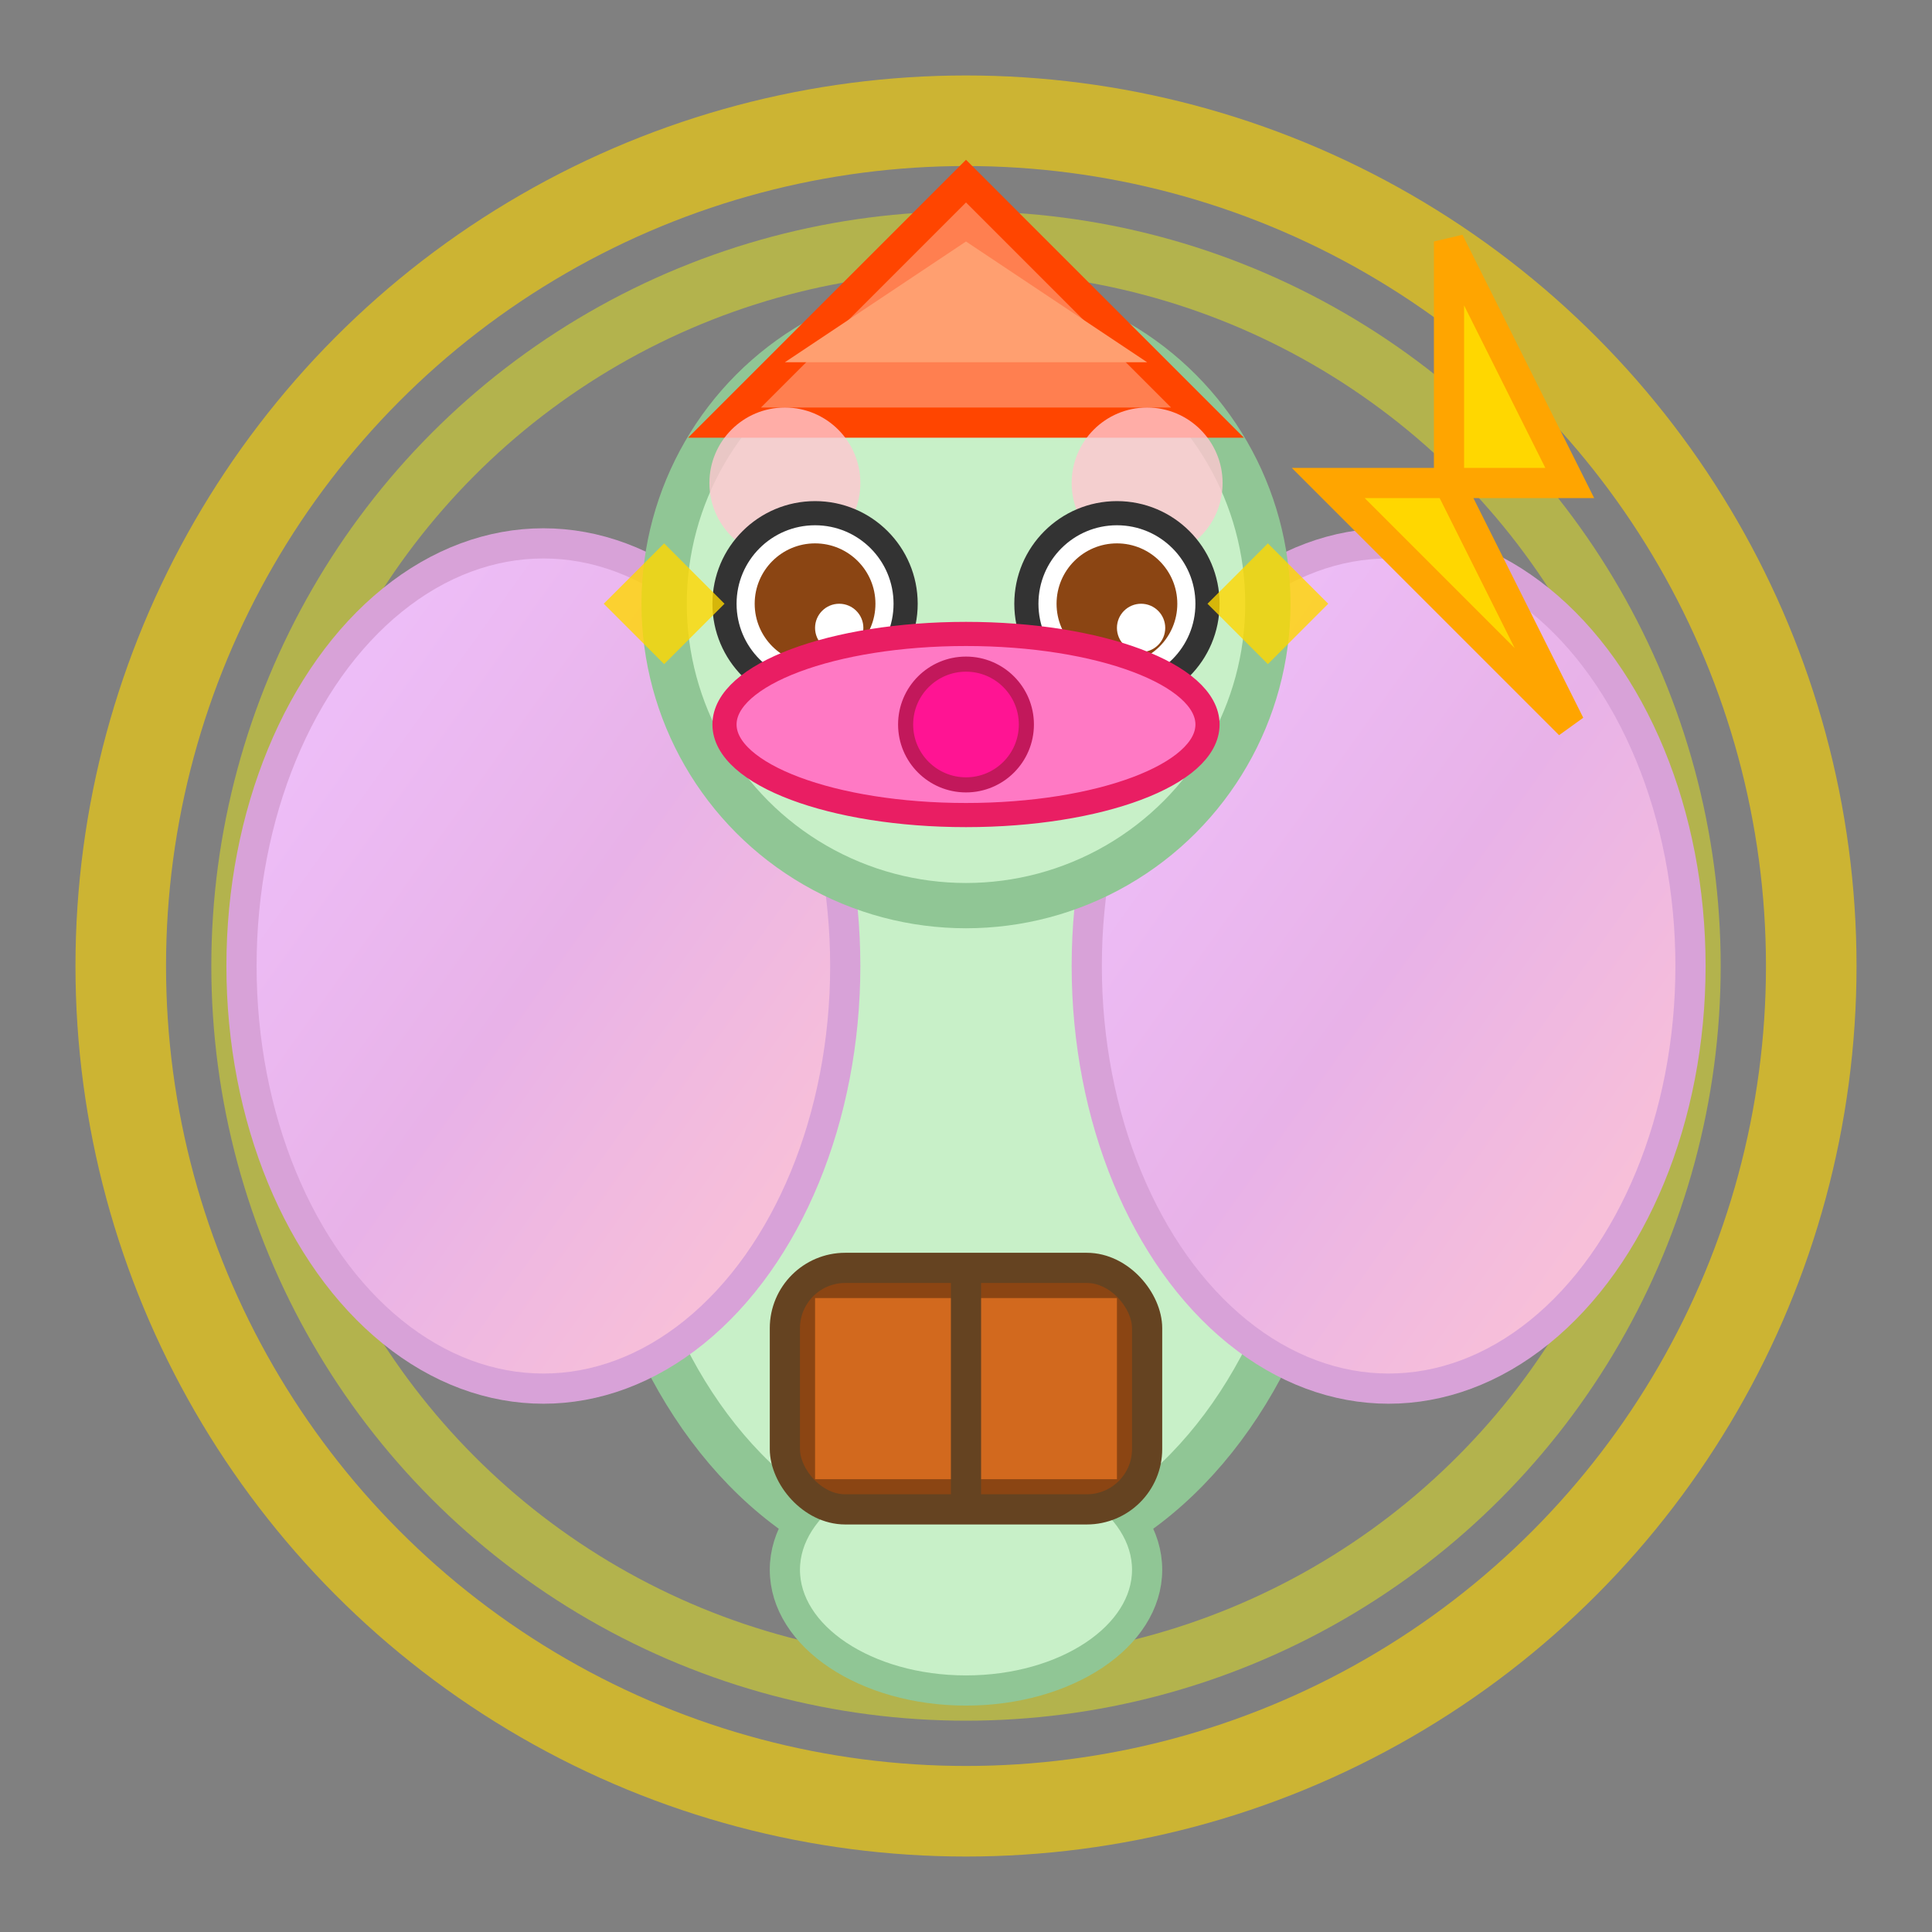 <?xml version="1.0" encoding="UTF-8"?>
<svg width="64" height="64" viewBox="0 0 64 64" xmlns="http://www.w3.org/2000/svg">
  <rect x="0" y="0" width="64" height="64" fill="#808080" stroke="none"/>
  <!-- メイメイ - パワーアップ状態 -->
  
  <!-- 光のオーラ -->
  <circle cx="32" cy="32" r="28" fill="none" stroke="#FFD700" stroke-width="3" opacity="0.6"/>
  <circle cx="32" cy="32" r="24" fill="none" stroke="#FFFF00" stroke-width="2" opacity="0.4"/>
  
  <!-- 体（楕円形、少し光る） -->
  <ellipse cx="32" cy="36" rx="12" ry="16" fill="#C8F0C8" stroke="#90C695" stroke-width="1.5"/>
  
  <!-- 翼（左）- 光るエフェクト -->
  <defs>
    <linearGradient id="wingGradientLeftPower" x1="0%" y1="0%" x2="100%" y2="100%">
      <stop offset="0%" style="stop-color:#F0C3FF;stop-opacity:1" />
      <stop offset="50%" style="stop-color:#E8B2E8;stop-opacity:1" />
      <stop offset="100%" style="stop-color:#FFC6D1;stop-opacity:1" />
    </linearGradient>
  </defs>
  <ellipse cx="18" cy="32" rx="10" ry="14" fill="url(#wingGradientLeftPower)" stroke="#D8A2D8" stroke-width="1"/>
  
  <!-- 翼（右）- 光るエフェクト -->
  <defs>
    <linearGradient id="wingGradientRightPower" x1="0%" y1="0%" x2="100%" y2="100%">
      <stop offset="0%" style="stop-color:#F0C3FF;stop-opacity:1" />
      <stop offset="50%" style="stop-color:#E8B2E8;stop-opacity:1" />
      <stop offset="100%" style="stop-color:#FFC6D1;stop-opacity:1" />
    </linearGradient>
  </defs>
  <ellipse cx="46" cy="32" rx="10" ry="14" fill="url(#wingGradientRightPower)" stroke="#D8A2D8" stroke-width="1"/>
  
  <!-- 頭（少し光る） -->
  <circle cx="32" cy="20" r="10" fill="#C8F0C8" stroke="#90C695" stroke-width="1.5"/>
  
  <!-- 大きなクチバシ（光る） -->
  <polygon points="32,6 40,14 24,14" fill="#FF7F50" stroke="#FF4500" stroke-width="1"/>
  <polygon points="32,8 38,12 26,12" fill="#FF9F70"/>
  
  <!-- ほっぺ（光る、目の上側） -->
  <circle cx="26" cy="16" r="2.5" fill="#FFC6D1" opacity="0.8"/>
  <circle cx="38" cy="16" r="2.5" fill="#FFC6D1" opacity="0.8"/>
  
  <!-- 目（左）- キラキラ、上下反転 -->
  <circle cx="27" cy="20" r="3" fill="white" stroke="#333" stroke-width="0.8"/>
  <circle cx="27" cy="20" r="2" fill="#8B4513"/>
  <circle cx="27.8" cy="20.8" r="0.8" fill="white"/>
  <polygon points="22,18 24,20 22,22 20,20" fill="#FFD700" opacity="0.8"/>
  
  <!-- 目（右）- キラキラ、上下反転 -->
  <circle cx="37" cy="20" r="3" fill="white" stroke="#333" stroke-width="0.8"/>
  <circle cx="37" cy="20" r="2" fill="#8B4513"/>
  <circle cx="37.8" cy="20.8" r="0.8" fill="white"/>
  <polygon points="42,18 44,20 42,22 40,20" fill="#FFD700" opacity="0.8"/>
  
  <!-- リボン（光るピンク、頭の位置、横長の楕円） -->
  <ellipse cx="32" cy="24" rx="8" ry="3" fill="#FF79C4" stroke="#E91E63" stroke-width="0.8"/>
  <circle cx="32" cy="24" r="2" fill="#FF1493" stroke="#C2185B" stroke-width="0.5"/>
  
  <!-- 尻尾-->
  <ellipse cx="32" cy="52" rx="6" ry="4" fill="#C8F0C8" stroke="#90C695" stroke-width="1"/>
  
  <!-- 配達バッグ -->
  <rect x="26" y="42" width="12" height="8" rx="2" fill="#8B4513" stroke="#654321" stroke-width="1"/>
  <rect x="27" y="43" width="10" height="6" fill="#D2691E"/>
  <line x1="32" y1="42" x2="32" y2="50" stroke="#654321" stroke-width="1"/>
  
  <!-- 雷マーク -->
  <polygon points="48,8 52,16 48,16 52,24 44,16 48,16" fill="#FFD700" stroke="#FFA500" stroke-width="1"/>
</svg>
